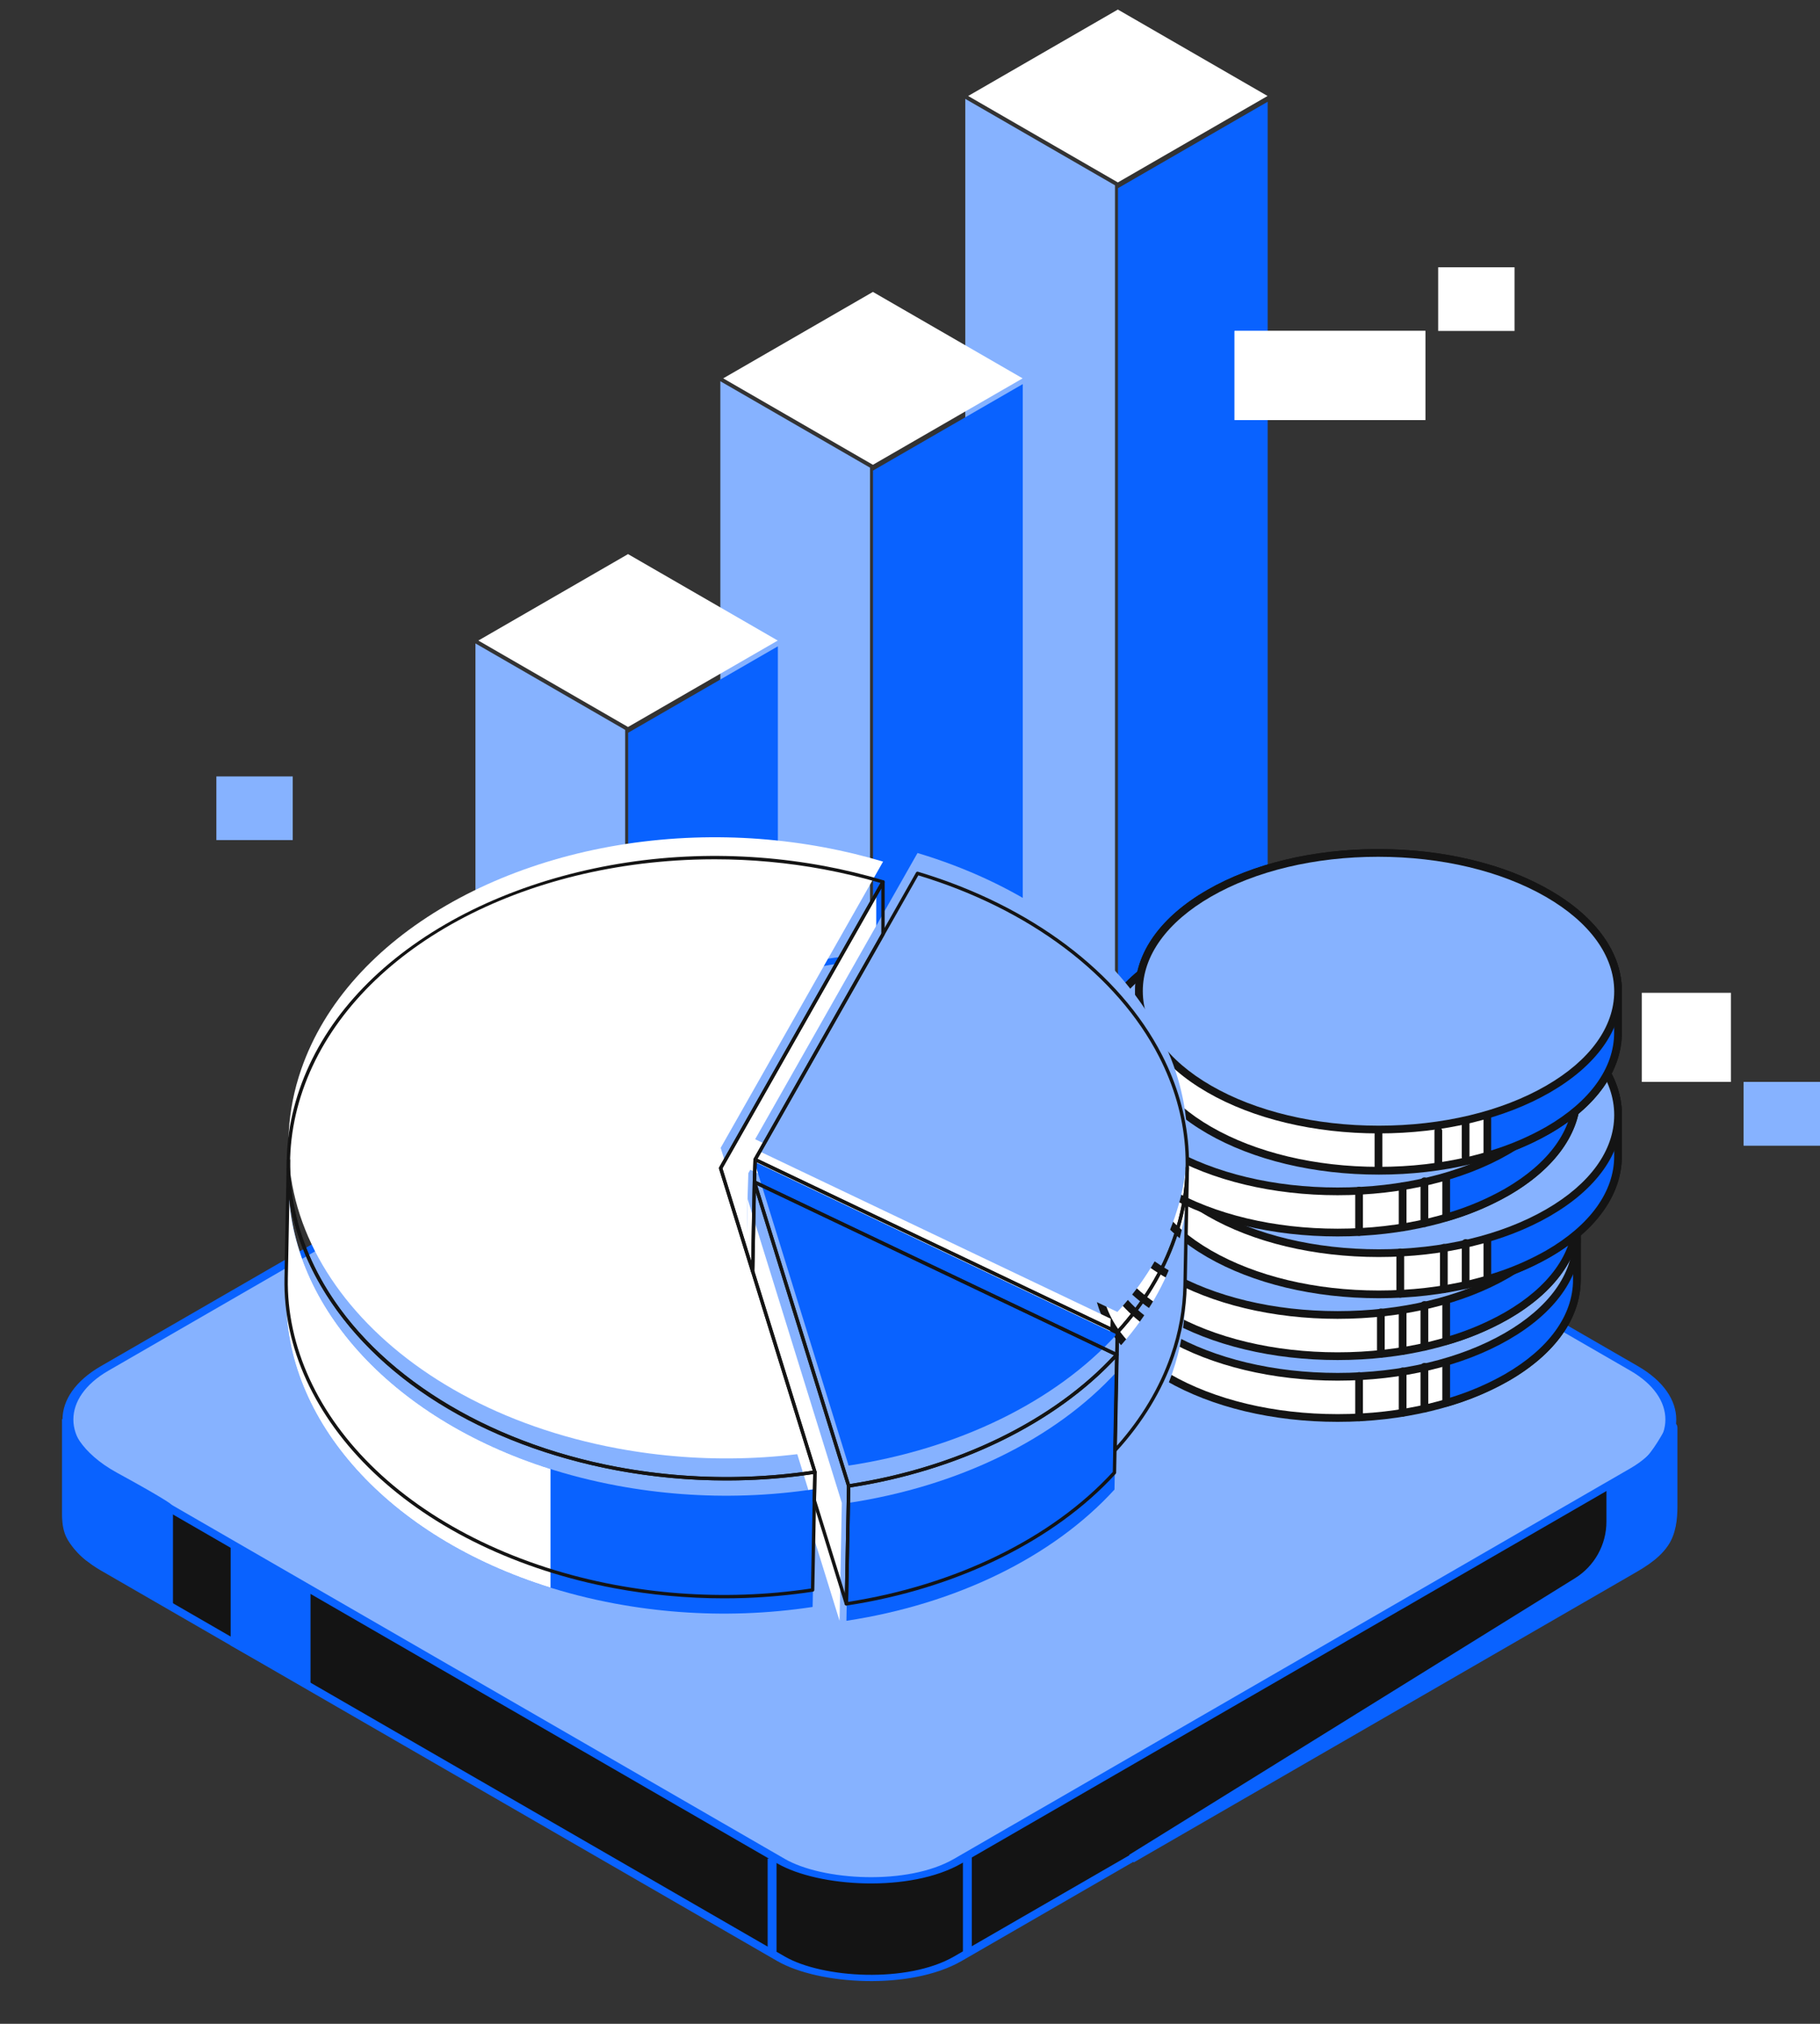 <svg width="143" height="159" viewBox="0 0 143 159" fill="none" xmlns="http://www.w3.org/2000/svg">
<rect x="0" y="0" width="143" height="159" fill="#333333" stroke="none"/>
<rect width="13.582" height="13.582" transform="matrix(0.866 -0.5 0.866 0.5 76.07 7.541)" fill="white"/>
<rect width="13.582" height="84.952" transform="matrix(0.866 -0.5 2.20305e-08 1 87.842 14.785)" fill="#0962FF"/>
<rect width="13.582" height="85.503" transform="matrix(0.866 0.5 -2.20305e-08 1 75.844 7.768)" fill="#86B2FF"/>
<rect width="13.582" height="13.582" transform="matrix(0.866 -0.5 0.866 0.5 56.824 29.726)" fill="white"/>
<rect width="13.582" height="67.181" transform="matrix(0.866 -0.5 2.20305e-08 1 68.596 36.969)" fill="#0962FF"/>
<rect width="13.582" height="67.181" transform="matrix(0.866 0.5 -2.20305e-08 1 56.598 29.952)" fill="#86B2FF"/>
<rect width="13.582" height="13.582" transform="matrix(0.866 -0.5 0.866 0.5 37.584 50.325)" fill="white"/>
<rect width="13.582" height="67.181" transform="matrix(0.866 -0.5 2.20305e-08 1 49.355 57.569)" fill="#0962FF"/>
<rect width="13.582" height="67.181" transform="matrix(0.866 0.5 -2.20305e-08 1 37.357 50.551)" fill="#86B2FF"/>
<rect x="0.604" width="77.412" height="77.412" rx="8.02" transform="matrix(0.866 -0.5 0.866 0.5 0.747 119.497)" fill="#141414" stroke="#0962FF" stroke-width="0.697"/>
<rect x="0.604" width="77.412" height="77.412" rx="8.02" transform="matrix(0.866 -0.5 0.866 0.5 0.747 111.826)" fill="#86B2FF" stroke="#0962FF" stroke-width="0.697"/>
<path d="M5.221 118.835V111.496C5.221 112.31 5.988 114.356 9.056 116.029C12.125 117.703 13.125 118.354 13.241 118.47V126.002L6.964 122.306C6.637 122.061 6.045 121.505 5.626 120.808C5.273 120.222 5.221 119.519 5.221 118.835Z" fill="#0962FF" stroke="#0962FF" stroke-width="0.697"/>
<path d="M131.24 111.496V119.516" stroke="#0962FF" stroke-width="0.697"/>
<path d="M60.664 146.017V153.34" stroke="#0962FF" stroke-width="0.697"/>
<path d="M76.006 145.669V153.34" stroke="#0962FF" stroke-width="0.697"/>
<path d="M126.568 119.55V116.727C126.568 116.727 128.407 115.847 129.358 114.983C130.151 114.263 130.991 112.733 131.313 112.113C131.347 112.048 131.45 112.073 131.45 112.147V118.303C131.45 119.335 131.34 120.411 130.752 121.26C130.003 122.342 128.785 122.985 127.645 123.644L88.908 146.018L123.93 124.291C125.57 123.274 126.568 121.48 126.568 119.55Z" fill="#0962FF" stroke="#0962FF" stroke-width="0.697"/>
<path d="M18.471 129.071V121.748L24.05 125.235V132.209L18.471 129.071Z" fill="#0962FF" stroke="#0962FF" stroke-width="0.697"/>
<path d="M123.894 97.301C123.888 94.521 122.048 91.744 118.371 89.622C111.016 85.375 99.101 85.371 91.753 89.612C88.078 91.735 86.243 94.517 86.25 97.301V100.538C86.25 103.317 88.096 106.094 91.77 108.217C99.125 112.465 111.047 112.468 118.389 108.226C122.065 106.103 123.899 103.322 123.894 100.538V97.301Z" fill="white"/>
<path d="M105.096 111.708C100.01 111.708 95.231 110.562 91.619 108.48C87.969 106.372 85.955 103.552 85.949 100.543V97.304C85.942 94.288 87.951 91.463 91.605 89.353C95.2 87.277 99.976 86.134 105.05 86.134C110.125 86.134 114.916 87.28 118.526 89.362C122.178 91.47 124.196 94.29 124.201 97.299V100.538C124.201 103.557 122.198 106.38 118.544 108.489C114.947 110.565 110.171 111.708 105.096 111.708ZM105.049 86.737C100.079 86.737 95.411 87.852 91.907 89.874C88.45 91.873 86.549 94.509 86.555 97.299V100.529C86.562 103.325 88.468 105.959 91.923 107.954C95.438 109.984 100.116 111.102 105.096 111.102C110.076 111.102 114.734 109.987 118.239 107.964C121.697 105.968 123.598 103.331 123.593 100.538V97.301C123.593 94.513 121.68 91.879 118.222 89.885C114.707 87.855 110.028 86.737 105.049 86.737Z" fill="#141414"/>
<path d="M123.898 100.538V97.301C123.891 94.521 122.052 91.744 118.374 89.622C116.876 88.773 115.284 88.105 113.629 87.629V110.221C115.29 109.746 116.888 109.077 118.391 108.226C122.069 106.103 123.902 103.326 123.898 100.538Z" fill="#0962FF"/>
<path d="M113.629 110.525C113.564 110.524 113.5 110.503 113.448 110.465C113.41 110.436 113.379 110.399 113.358 110.357C113.337 110.315 113.326 110.268 113.326 110.221V87.629C113.326 87.582 113.337 87.535 113.358 87.493C113.379 87.451 113.41 87.414 113.448 87.386C113.486 87.358 113.53 87.339 113.577 87.331C113.623 87.323 113.671 87.325 113.716 87.339C115.393 87.821 117.008 88.499 118.526 89.359C122.179 91.467 124.196 94.287 124.202 97.296V100.535C124.202 103.553 122.198 106.377 118.545 108.486C117.02 109.348 115.399 110.027 113.715 110.509C113.687 110.518 113.658 110.523 113.629 110.525ZM113.933 88.039V109.81C115.433 109.356 116.878 108.736 118.242 107.963C121.699 105.967 123.601 103.33 123.595 100.537V97.299C123.595 94.512 121.682 91.878 118.225 89.884C116.866 89.113 115.427 88.495 113.933 88.039Z" fill="#141414"/>
<path d="M118.392 104.989C125.738 100.748 125.73 93.867 118.373 89.622C111.016 85.376 99.103 85.37 91.755 89.612C84.407 93.855 84.417 100.734 91.772 104.98C99.128 109.225 111.043 109.231 118.392 104.989Z" fill="#86B2FF"/>
<path d="M105.096 108.471C100.01 108.471 95.231 107.324 91.619 105.243C87.962 103.131 85.949 100.305 85.949 97.288C85.949 94.271 87.959 91.455 91.606 89.35C95.201 87.274 99.977 86.131 105.052 86.131C110.126 86.131 114.917 87.278 118.527 89.359C122.186 91.471 124.197 94.297 124.197 97.315C124.197 100.334 122.189 103.147 118.541 105.253C114.947 107.328 110.171 108.471 105.096 108.471ZM105.049 86.737C100.079 86.737 95.411 87.851 91.907 89.874C88.455 91.868 86.554 94.501 86.554 97.288C86.554 100.075 88.461 102.718 91.923 104.718C95.438 106.746 100.115 107.864 105.096 107.864C110.076 107.864 114.734 106.75 118.239 104.727C121.691 102.733 123.592 100.101 123.592 97.314C123.592 94.527 121.685 91.882 118.222 89.885C114.707 87.855 110.028 86.737 105.049 86.737Z" fill="#141414"/>
<path d="M94.466 102.882C94.387 102.839 94.299 102.801 94.222 102.756C88.233 99.297 88.227 93.673 94.21 90.219C94.293 90.171 94.382 90.132 94.466 90.087V102.882ZM107.095 87.718C106.377 87.663 105.655 87.632 104.932 87.634V105.347C105.655 105.347 106.377 105.321 107.095 105.268V87.718ZM115.925 90.227C114.635 89.5 113.26 88.935 111.832 88.544V104.447C113.265 104.058 114.644 103.492 115.938 102.764C121.929 99.31 121.916 93.688 115.925 90.227Z" fill="white"/>
<path d="M103.68 99.61C104.205 99.308 104.475 98.978 104.491 98.621C104.507 98.264 104.276 97.779 103.802 97.165C102.84 96.049 102.333 95.104 102.281 94.33C102.229 93.556 102.789 92.829 103.961 92.149C105.041 91.525 106.275 91.217 107.664 91.223C109.069 91.233 110.455 91.554 111.722 92.163L113.778 90.978L115.306 91.86L113.222 93.062C114.216 93.818 114.669 94.6 114.583 95.407C114.497 96.214 113.852 96.953 112.65 97.623L112.582 97.638L109.842 96.058C110.541 95.653 110.917 95.254 110.976 94.854C111.035 94.453 110.777 94.09 110.207 93.762C109.673 93.432 109.055 93.264 108.428 93.277C107.839 93.305 107.266 93.475 106.759 93.775C106.264 94.062 106.015 94.369 106.005 94.705C105.995 95.041 106.225 95.537 106.692 96.201C107.654 97.288 108.154 98.229 108.19 99.022C108.226 99.815 107.662 100.547 106.497 101.219C105.367 101.867 104.082 102.192 102.78 102.161C101.38 102.138 100.003 101.81 98.743 101.2L96.853 102.292L95.324 101.409L97.215 100.318C96.094 99.545 95.492 98.725 95.408 97.86C95.324 96.994 95.98 96.173 97.374 95.397L97.459 95.381L100.191 96.957C99.371 97.43 98.987 97.884 99.039 98.318C99.091 98.752 99.437 99.153 100.078 99.521C100.642 99.867 101.288 100.056 101.95 100.071C102.558 100.076 103.155 99.917 103.68 99.61Z" fill="#141414"/>
<path d="M106.784 111.665C106.703 111.665 106.626 111.633 106.57 111.576C106.513 111.519 106.481 111.442 106.481 111.362V108.124C106.479 108.083 106.484 108.041 106.499 108.002C106.513 107.963 106.535 107.928 106.563 107.897C106.591 107.867 106.626 107.843 106.664 107.827C106.702 107.81 106.743 107.802 106.784 107.802C106.826 107.802 106.867 107.81 106.905 107.827C106.943 107.843 106.977 107.867 107.006 107.897C107.034 107.928 107.056 107.963 107.07 108.002C107.084 108.041 107.09 108.083 107.088 108.124V111.362C107.088 111.442 107.056 111.519 106.999 111.576C106.942 111.633 106.864 111.665 106.784 111.665ZM110.207 111.306C110.127 111.306 110.05 111.274 109.993 111.217C109.936 111.161 109.904 111.084 109.903 111.003V107.766C109.901 107.724 109.907 107.683 109.921 107.644C109.935 107.605 109.957 107.569 109.985 107.539C110.014 107.509 110.048 107.485 110.086 107.468C110.124 107.452 110.165 107.443 110.207 107.443C110.248 107.443 110.289 107.452 110.327 107.468C110.365 107.485 110.4 107.509 110.428 107.539C110.456 107.569 110.478 107.605 110.492 107.644C110.506 107.683 110.512 107.724 110.51 107.766V111.003C110.509 111.083 110.476 111.159 110.42 111.215C110.363 111.271 110.287 111.302 110.207 111.303V111.306ZM111.918 110.976C111.838 110.976 111.76 110.944 111.703 110.887C111.646 110.83 111.614 110.753 111.614 110.672V107.384C111.614 107.303 111.646 107.226 111.703 107.169C111.76 107.112 111.838 107.08 111.918 107.08C111.999 107.08 112.076 107.112 112.133 107.169C112.19 107.226 112.222 107.303 112.222 107.384V110.672C112.221 110.752 112.189 110.829 112.132 110.885C112.075 110.941 111.998 110.973 111.918 110.973V110.976Z" fill="#141414"/>
<path d="M123.894 92.441C123.888 89.662 122.048 86.884 118.371 84.762C111.016 80.515 99.101 80.51 91.753 84.752C88.078 86.875 86.243 89.658 86.25 92.441V95.679C86.25 98.457 88.096 101.235 91.77 103.358C99.125 107.605 111.047 107.608 118.389 103.367C122.065 101.244 123.899 98.462 123.894 95.679V92.441Z" fill="white"/>
<path d="M105.096 106.853C100.01 106.853 95.231 105.706 91.619 103.624C87.969 101.517 85.955 98.696 85.949 95.686V92.441C85.942 89.424 87.951 86.601 91.605 84.49C95.2 82.415 99.976 81.27 105.05 81.27C110.125 81.27 114.916 82.417 118.526 84.5C122.178 86.607 124.196 89.427 124.201 92.437V95.676C124.201 98.693 122.198 101.517 118.544 103.627C114.947 105.708 110.171 106.853 105.096 106.853ZM105.049 81.882C100.079 81.882 95.411 82.995 91.907 85.019C88.45 87.016 86.549 89.654 86.555 92.444V95.672C86.562 98.469 88.468 101.103 91.923 103.099C95.438 105.128 100.116 106.245 105.096 106.245C110.076 106.245 114.734 105.132 118.239 103.108C121.697 101.112 123.598 98.475 123.593 95.683V92.441C123.593 89.654 121.68 87.019 118.222 85.025C114.707 82.999 110.028 81.882 105.049 81.882Z" fill="#141414"/>
<path d="M123.898 95.682V92.441C123.891 89.662 122.052 86.884 118.374 84.761C116.876 83.914 115.283 83.245 113.629 82.77V105.367C115.29 104.893 116.888 104.223 118.391 103.373C122.069 101.248 123.902 98.465 123.898 95.682Z" fill="#0962FF"/>
<path d="M113.629 105.668C113.549 105.668 113.472 105.636 113.415 105.579C113.358 105.523 113.326 105.446 113.326 105.365V82.774C113.326 82.727 113.337 82.68 113.358 82.638C113.38 82.595 113.41 82.559 113.448 82.53C113.486 82.502 113.53 82.483 113.577 82.475C113.623 82.466 113.671 82.469 113.716 82.482C115.394 82.965 117.009 83.643 118.528 84.503C122.18 86.61 124.197 89.43 124.203 92.441V95.679C124.203 98.697 122.199 101.52 118.546 103.63C117.021 104.492 115.4 105.171 113.716 105.653C113.688 105.662 113.659 105.667 113.629 105.668ZM113.933 83.183V104.955C115.433 104.5 116.878 103.88 118.242 103.106C121.699 101.111 123.601 98.473 123.595 95.681V92.441C123.595 89.653 121.682 87.019 118.225 85.025C116.866 84.256 115.427 83.638 113.933 83.183Z" fill="#141414"/>
<path d="M118.392 100.133C125.738 95.892 125.73 89.011 118.373 84.765C111.016 80.518 99.103 80.514 91.755 84.756C84.407 88.998 84.417 95.877 91.772 100.124C99.128 104.371 111.043 104.374 118.392 100.133Z" fill="#86B2FF"/>
<path d="M105.096 103.615C100.01 103.615 95.231 102.468 91.619 100.387C87.962 98.275 85.949 95.45 85.949 92.433C85.949 89.415 87.959 86.599 91.606 84.495C95.201 82.42 99.977 81.276 105.052 81.276C110.126 81.276 114.917 82.422 118.527 84.505C122.186 86.617 124.197 89.441 124.197 92.46C124.197 95.478 122.189 98.293 118.541 100.397C114.947 102.471 110.171 103.615 105.096 103.615ZM105.049 81.881C100.079 81.881 95.411 82.995 91.907 85.019C88.455 87.012 86.554 89.644 86.554 92.433C86.554 95.221 88.461 97.863 91.923 99.861C95.438 101.891 100.115 103.008 105.096 103.008C110.076 103.008 114.734 101.894 118.239 99.87C121.691 97.878 123.592 95.245 123.592 92.457C123.592 89.67 121.685 87.027 118.222 85.028C114.707 82.998 110.028 81.881 105.049 81.881Z" fill="#141414"/>
<path d="M94.466 98.026C94.387 97.982 94.299 97.945 94.222 97.899C88.233 94.441 88.227 88.817 94.21 85.363C94.293 85.316 94.382 85.276 94.466 85.23V98.026ZM107.095 82.862C106.377 82.807 105.655 82.775 104.932 82.778V100.492C105.655 100.492 106.377 100.465 107.095 100.411V82.862ZM115.925 85.371C114.635 84.645 113.26 84.08 111.832 83.689V99.591C113.266 99.202 114.645 98.637 115.938 97.907C121.929 94.453 121.916 88.829 115.925 85.371Z" fill="white"/>
<path d="M103.679 94.754C104.204 94.451 104.474 94.122 104.49 93.765C104.506 93.409 104.274 92.924 103.8 92.309C102.839 91.193 102.332 90.248 102.28 89.474C102.228 88.7 102.788 87.973 103.96 87.292C105.04 86.669 106.274 86.361 107.663 86.367C109.068 86.377 110.454 86.698 111.721 87.307L113.777 86.121L115.305 87.003L113.221 88.206C114.214 88.962 114.668 89.744 114.582 90.55C114.496 91.357 113.851 92.096 112.648 92.767L112.58 92.783L109.842 91.193C110.541 90.788 110.917 90.388 110.976 89.988C111.035 89.588 110.777 89.225 110.207 88.896C109.673 88.566 109.055 88.398 108.428 88.413C107.839 88.439 107.266 88.61 106.759 88.911C106.264 89.196 106.015 89.505 106.005 89.84C105.995 90.176 106.225 90.673 106.692 91.335C107.654 92.423 108.154 93.363 108.19 94.156C108.226 94.949 107.662 95.682 106.497 96.354C105.367 97.001 104.082 97.327 102.78 97.296C101.38 97.273 100.003 96.945 98.743 96.334L96.853 97.428L95.324 96.543L97.215 95.453C96.094 94.68 95.492 93.861 95.408 92.995C95.324 92.129 95.98 91.308 97.374 90.532L97.459 90.516L100.191 92.092C99.371 92.566 98.987 93.019 99.039 93.453C99.089 93.886 99.436 94.285 100.078 94.656C100.642 95.001 101.288 95.191 101.95 95.206C102.556 95.214 103.154 95.057 103.679 94.754Z" fill="#141414"/>
<path d="M108.495 106.676C108.414 106.676 108.337 106.643 108.281 106.586C108.224 106.529 108.192 106.452 108.192 106.372V103.133C108.189 103.092 108.195 103.051 108.209 103.012C108.224 102.973 108.246 102.937 108.274 102.907C108.302 102.876 108.337 102.852 108.375 102.836C108.413 102.819 108.454 102.811 108.495 102.811C108.537 102.811 108.578 102.819 108.616 102.836C108.654 102.852 108.688 102.876 108.717 102.907C108.745 102.937 108.767 102.973 108.781 103.012C108.795 103.051 108.801 103.092 108.799 103.133V106.371C108.799 106.411 108.791 106.45 108.775 106.487C108.76 106.524 108.738 106.557 108.71 106.586C108.681 106.614 108.648 106.636 108.611 106.652C108.574 106.667 108.535 106.675 108.495 106.675V106.676ZM110.206 106.449C110.125 106.449 110.048 106.417 109.991 106.36C109.934 106.303 109.902 106.226 109.902 106.145V102.908C109.907 102.831 109.941 102.758 109.997 102.705C110.053 102.652 110.128 102.622 110.205 102.622C110.283 102.622 110.357 102.652 110.413 102.705C110.47 102.758 110.504 102.831 110.509 102.908V106.145C110.508 106.225 110.476 106.302 110.419 106.358C110.362 106.415 110.286 106.447 110.206 106.447V106.449ZM111.917 106.118C111.837 106.118 111.759 106.086 111.702 106.029C111.645 105.973 111.613 105.896 111.613 105.815V102.527C111.613 102.446 111.645 102.369 111.702 102.312C111.759 102.255 111.836 102.223 111.917 102.223C111.998 102.223 112.075 102.255 112.132 102.312C112.189 102.369 112.221 102.446 112.221 102.527V105.815C112.22 105.895 112.188 105.972 112.131 106.028C112.074 106.084 111.997 106.116 111.917 106.116V106.118Z" fill="#141414"/>
<path d="M127.132 87.588C127.132 84.809 125.286 82.032 121.611 79.909C114.254 75.663 102.334 75.658 94.99 79.9C91.315 82.023 89.481 84.805 89.486 87.588V90.826C89.493 93.605 91.334 96.382 95.006 98.505C102.362 102.753 114.283 102.756 121.628 98.514C125.303 96.392 127.136 93.61 127.132 90.826V87.588Z" fill="white"/>
<path d="M108.333 101.996C103.248 101.996 98.462 100.85 94.857 98.768C91.206 96.66 89.188 93.84 89.188 90.83V87.592C89.181 84.576 91.189 81.751 94.844 79.641C98.438 77.564 103.214 76.421 108.289 76.421C113.363 76.421 118.16 77.568 121.767 79.65C125.418 81.758 127.436 84.578 127.436 87.587V90.826C127.436 93.843 125.433 96.668 121.78 98.777C118.186 100.853 113.408 101.996 108.333 101.996ZM108.286 77.025C103.316 77.025 98.648 78.139 95.144 80.162C91.687 82.16 89.785 84.797 89.792 87.587V90.817C89.799 93.613 91.705 96.247 95.16 98.243C98.675 100.272 103.353 101.39 108.333 101.39C113.313 101.39 117.971 100.275 121.477 98.252C124.934 96.255 126.835 93.619 126.831 90.826V87.588C126.824 84.801 124.917 82.167 121.46 80.173C117.944 78.143 113.266 77.025 108.286 77.025Z" fill="#141414"/>
<path d="M127.135 90.826V87.588C127.135 84.809 125.289 82.032 121.614 79.909C120.115 79.062 118.522 78.394 116.867 77.918V100.509C118.528 100.034 120.127 99.365 121.63 98.514C125.306 96.392 127.145 93.61 127.135 90.826Z" fill="#0962FF"/>
<path d="M116.864 100.812C116.784 100.812 116.707 100.78 116.65 100.723C116.593 100.666 116.561 100.589 116.561 100.508V77.918C116.56 77.871 116.571 77.824 116.592 77.782C116.613 77.74 116.644 77.703 116.682 77.675C116.72 77.646 116.763 77.627 116.81 77.619C116.856 77.611 116.904 77.613 116.95 77.627C118.627 78.109 120.243 78.787 121.763 79.646C125.414 81.754 127.433 84.574 127.433 87.584V90.822C127.433 93.84 125.429 96.664 121.777 98.773C120.252 99.636 118.63 100.315 116.946 100.796C116.92 100.805 116.892 100.811 116.864 100.812ZM117.167 78.328V100.099C118.667 99.644 120.112 99.024 121.476 98.252C124.932 96.255 126.834 93.619 126.829 90.826V87.588C126.823 84.801 124.915 82.167 121.459 80.172C120.099 79.402 118.659 78.783 117.164 78.328H117.167Z" fill="#141414"/>
<path d="M121.627 95.275C128.973 91.034 128.965 84.153 121.61 79.907C114.256 75.662 102.334 75.656 94.99 79.898C87.647 84.14 87.651 91.02 95.006 95.265C102.361 99.511 114.281 99.519 121.627 95.275Z" fill="#86B2FF"/>
<path d="M108.333 98.759C103.248 98.759 98.462 97.613 94.857 95.531C91.199 93.419 89.188 90.595 89.188 87.576C89.188 84.558 91.197 81.743 94.845 79.638C98.439 77.562 103.215 76.419 108.29 76.419C113.364 76.419 118.161 77.566 121.768 79.648C125.426 81.76 127.437 84.585 127.437 87.603C127.437 90.622 125.429 93.435 121.781 95.541C118.186 97.616 113.408 98.759 108.333 98.759ZM108.286 77.025C103.316 77.025 98.648 78.139 95.144 80.162C91.692 82.156 89.791 84.789 89.791 87.576C89.791 90.363 91.698 93.007 95.16 95.006C98.675 97.034 103.353 98.152 108.333 98.152C113.313 98.152 117.971 97.038 121.477 95.015C124.929 93.021 126.831 90.389 126.831 87.602C126.831 84.815 124.922 82.171 121.46 80.173C117.944 78.143 113.265 77.025 108.286 77.025Z" fill="#141414"/>
<path d="M97.703 93.17C97.624 93.127 97.536 93.089 97.459 93.044C91.47 89.585 91.463 83.961 97.447 80.507C97.528 80.46 97.619 80.42 97.703 80.374V93.17ZM110.332 78.007C109.614 77.951 108.89 77.919 108.169 77.923V95.635C108.89 95.635 109.614 95.609 110.332 95.556V78.007ZM119.162 80.515C117.872 79.788 116.497 79.223 115.068 78.834V94.735C116.502 94.346 117.881 93.781 119.175 93.052C125.16 89.598 125.153 83.974 119.162 80.515Z" fill="white"/>
<path d="M106.915 89.898C107.44 89.597 107.709 89.266 107.727 88.909C107.745 88.551 107.511 88.067 107.037 87.453C106.076 86.337 105.569 85.392 105.517 84.618C105.464 83.844 106.025 83.117 107.197 82.437C108.277 81.815 109.51 81.506 110.898 81.511C112.304 81.522 113.69 81.843 114.958 82.451L117.014 81.266L118.542 82.148L116.458 83.351C117.451 84.107 117.905 84.888 117.819 85.695C117.733 86.501 117.09 87.24 115.891 87.911L115.823 87.927L113.082 86.341C113.781 85.936 114.157 85.537 114.216 85.137C114.275 84.737 114.018 84.374 113.446 84.045C112.913 83.715 112.295 83.547 111.668 83.561C111.08 83.588 110.507 83.759 109.999 84.059C109.505 84.346 109.254 84.653 109.245 84.989C109.236 85.324 109.465 85.822 109.933 86.484C110.896 87.571 111.395 88.512 111.43 89.305C111.466 90.099 110.901 90.832 109.737 91.503C108.607 92.15 107.322 92.476 106.02 92.444C104.621 92.421 103.243 92.094 101.983 91.484L100.093 92.576L98.564 91.692L100.455 90.601C99.334 89.828 98.732 89.009 98.648 88.143C98.564 87.278 99.22 86.457 100.615 85.681L100.7 85.664L103.431 87.24C102.61 87.713 102.226 88.166 102.279 88.601C102.332 89.036 102.678 89.437 103.318 89.804C103.883 90.15 104.529 90.34 105.191 90.354C105.796 90.36 106.392 90.203 106.915 89.898Z" fill="#141414"/>
<path d="M110.023 101.953C109.983 101.953 109.944 101.946 109.907 101.93C109.87 101.915 109.836 101.893 109.808 101.865C109.78 101.836 109.757 101.803 109.742 101.766C109.727 101.729 109.719 101.689 109.719 101.649V98.412C109.717 98.371 109.723 98.329 109.737 98.29C109.751 98.251 109.773 98.215 109.801 98.185C109.83 98.155 109.864 98.131 109.902 98.115C109.94 98.098 109.981 98.09 110.023 98.09C110.064 98.09 110.105 98.098 110.143 98.115C110.181 98.131 110.216 98.155 110.244 98.185C110.272 98.215 110.294 98.251 110.308 98.29C110.323 98.329 110.328 98.371 110.326 98.412V101.649C110.326 101.73 110.294 101.807 110.237 101.864C110.181 101.921 110.104 101.953 110.023 101.953ZM113.444 101.594C113.364 101.594 113.287 101.561 113.23 101.504C113.173 101.447 113.142 101.37 113.142 101.29V98.052C113.139 98.011 113.145 97.97 113.159 97.931C113.173 97.892 113.195 97.856 113.224 97.826C113.252 97.796 113.286 97.772 113.324 97.755C113.362 97.739 113.403 97.73 113.445 97.73C113.486 97.73 113.527 97.739 113.565 97.755C113.603 97.772 113.638 97.796 113.666 97.826C113.695 97.856 113.717 97.892 113.731 97.931C113.745 97.97 113.751 98.011 113.748 98.052V101.285C113.748 101.325 113.741 101.365 113.726 101.402C113.711 101.44 113.688 101.473 113.66 101.502C113.632 101.53 113.598 101.553 113.561 101.568C113.524 101.584 113.484 101.592 113.444 101.592V101.594ZM115.157 101.263C115.117 101.263 115.077 101.255 115.04 101.24C115.004 101.224 114.97 101.202 114.942 101.174C114.914 101.145 114.892 101.112 114.876 101.075C114.861 101.038 114.854 100.999 114.854 100.959V97.676C114.851 97.635 114.857 97.593 114.871 97.554C114.885 97.515 114.907 97.48 114.936 97.449C114.964 97.419 114.998 97.395 115.037 97.379C115.075 97.362 115.116 97.354 115.157 97.354C115.199 97.354 115.24 97.362 115.278 97.379C115.316 97.395 115.35 97.419 115.378 97.449C115.407 97.48 115.429 97.515 115.443 97.554C115.457 97.593 115.463 97.635 115.46 97.676V100.959C115.46 101.039 115.428 101.116 115.371 101.172C115.314 101.229 115.237 101.26 115.157 101.26V101.263Z" fill="#141414"/>
<path d="M123.894 82.733C123.888 79.954 122.048 77.177 118.371 75.054C111.016 70.806 99.101 70.802 91.753 75.044C88.078 77.166 86.243 79.949 86.25 82.733V85.97C86.25 88.749 88.096 91.527 91.77 93.649C99.125 97.896 111.047 97.899 118.389 93.658C122.065 91.536 123.899 88.753 123.894 85.97V82.733Z" fill="white"/>
<path d="M105.096 97.141C100.01 97.141 95.231 95.994 91.619 93.912C87.969 91.804 85.955 88.983 85.949 85.975V82.737C85.942 79.72 87.951 76.897 91.605 74.785C95.2 72.71 99.976 71.567 105.05 71.567C110.125 71.567 114.916 72.712 118.526 74.795C122.178 76.902 124.196 79.722 124.201 82.733V85.971C124.201 88.989 122.198 91.813 118.544 93.923C114.947 95.998 110.171 97.141 105.096 97.141ZM105.049 72.169C100.079 72.169 95.411 73.284 91.907 75.307C88.45 77.304 86.549 79.941 86.555 82.732V85.96C86.562 88.756 88.468 91.391 91.923 93.386C95.438 95.416 100.116 96.533 105.096 96.533C110.076 96.533 114.734 95.419 118.239 93.395C121.697 91.4 123.598 88.763 123.593 85.97V82.733C123.593 79.945 121.68 77.311 118.222 75.316C114.707 73.286 110.028 72.169 105.049 72.169Z" fill="#141414"/>
<path d="M123.898 85.97V82.733C123.891 79.954 122.052 77.177 118.374 75.054C116.877 74.205 115.284 73.537 113.629 73.062V95.653C115.29 95.178 116.888 94.509 118.391 93.659C122.069 91.534 123.902 88.753 123.898 85.97Z" fill="#0962FF"/>
<path d="M113.629 95.956C113.549 95.956 113.472 95.924 113.415 95.867C113.358 95.81 113.326 95.733 113.326 95.653V73.061C113.326 73.014 113.337 72.968 113.358 72.926C113.379 72.884 113.41 72.847 113.448 72.819C113.486 72.79 113.53 72.772 113.576 72.763C113.623 72.755 113.671 72.757 113.716 72.77C115.394 73.252 117.009 73.931 118.528 74.791C122.18 76.897 124.197 79.718 124.203 82.728V85.967C124.203 88.984 122.199 91.809 118.546 93.918C117.021 94.78 115.4 95.459 113.716 95.941C113.688 95.95 113.659 95.955 113.629 95.956ZM113.933 73.471V95.242C115.433 94.787 116.878 94.168 118.242 93.394C121.699 91.398 123.601 88.762 123.595 85.969V82.732C123.595 79.943 121.682 77.31 118.225 75.314C116.866 74.545 115.427 73.927 113.933 73.471Z" fill="#141414"/>
<path d="M118.392 90.421C125.738 86.18 125.73 79.299 118.373 75.054C111.016 70.809 99.103 70.802 91.755 75.044C84.407 79.286 84.417 86.165 91.772 90.412C99.128 94.659 111.043 94.662 118.392 90.421Z" fill="#86B2FF"/>
<path d="M105.096 93.903C100.01 93.903 95.231 92.757 91.619 90.675C87.962 88.564 85.949 85.738 85.949 82.721C85.949 79.703 87.959 76.888 91.606 74.783C95.201 72.708 99.977 71.565 105.052 71.565C110.126 71.565 114.917 72.71 118.527 74.793C122.186 76.904 124.197 79.73 124.197 82.749C124.197 85.767 122.189 88.581 118.541 90.686C114.947 92.76 110.171 93.903 105.096 93.903ZM105.049 72.169C100.079 72.169 95.411 73.284 91.907 75.307C88.455 77.3 86.554 79.932 86.554 82.721C86.554 85.509 88.461 88.151 91.923 90.149C95.438 92.179 100.115 93.297 105.096 93.297C110.076 93.297 114.734 92.182 118.239 90.158C121.691 88.166 123.592 85.534 123.592 82.747C123.592 79.959 121.685 77.315 118.222 75.316C114.707 73.286 110.028 72.169 105.049 72.169Z" fill="#141414"/>
<path d="M94.466 88.314C94.387 88.271 94.299 88.233 94.222 88.187C88.233 84.729 88.227 79.104 94.21 75.65C94.293 75.604 94.382 75.564 94.466 75.518V88.314ZM107.095 73.15C106.377 73.094 105.655 73.063 104.932 73.066V90.779C105.655 90.779 106.377 90.753 107.095 90.7V73.15ZM115.925 75.658C114.636 74.933 113.263 74.368 111.837 73.977V89.879C113.27 89.49 114.649 88.925 115.943 88.196C121.929 84.742 121.916 79.117 115.925 75.658Z" fill="white"/>
<path d="M103.68 85.042C104.205 84.739 104.475 84.41 104.491 84.053C104.507 83.697 104.276 83.212 103.802 82.597C102.84 81.481 102.333 80.536 102.281 79.762C102.23 78.984 102.79 78.26 103.961 77.581C105.041 76.957 106.275 76.649 107.664 76.655C109.069 76.662 110.455 76.98 111.723 77.586L113.779 76.4L115.308 77.282L113.222 78.493C114.216 79.249 114.669 80.031 114.583 80.837C114.497 81.644 113.852 82.383 112.65 83.054L112.582 83.07L109.842 81.489C110.541 81.084 110.917 80.684 110.976 80.284C111.035 79.883 110.777 79.521 110.207 79.192C109.673 78.862 109.055 78.694 108.428 78.709C107.839 78.735 107.266 78.906 106.759 79.207C106.264 79.492 106.015 79.801 106.005 80.136C105.995 80.472 106.225 80.969 106.692 81.631C107.654 82.718 108.154 83.659 108.19 84.453C108.226 85.248 107.662 85.98 106.497 86.65C105.367 87.298 104.082 87.624 102.78 87.592C101.38 87.569 100.003 87.241 98.743 86.63L96.853 87.724L95.324 86.84L97.215 85.749C96.094 84.976 95.492 84.156 95.408 83.291C95.324 82.425 95.98 81.604 97.374 80.828L97.459 80.812L100.191 82.388C99.371 82.862 98.987 83.315 99.039 83.749C99.091 84.183 99.437 84.584 100.078 84.952C100.642 85.297 101.288 85.487 101.95 85.502C102.558 85.508 103.156 85.349 103.68 85.042Z" fill="#141414"/>
<path d="M106.784 97.096C106.703 97.096 106.626 97.064 106.57 97.007C106.513 96.95 106.481 96.873 106.481 96.793V93.556C106.479 93.515 106.484 93.473 106.499 93.434C106.513 93.395 106.535 93.36 106.563 93.329C106.591 93.299 106.626 93.275 106.664 93.259C106.702 93.242 106.743 93.234 106.784 93.234C106.826 93.234 106.867 93.242 106.905 93.259C106.943 93.275 106.977 93.299 107.006 93.329C107.034 93.36 107.056 93.395 107.07 93.434C107.084 93.473 107.09 93.515 107.088 93.556V96.793C107.088 96.873 107.056 96.95 106.999 97.007C106.942 97.064 106.864 97.096 106.784 97.096ZM110.207 96.731C110.127 96.731 110.049 96.699 109.992 96.642C109.935 96.585 109.903 96.508 109.903 96.427V93.19C109.908 93.113 109.942 93.04 109.998 92.987C110.055 92.934 110.129 92.905 110.207 92.905C110.284 92.905 110.358 92.934 110.415 92.987C110.471 93.04 110.505 93.113 110.51 93.19V96.427C110.51 96.468 110.503 96.507 110.488 96.544C110.473 96.582 110.451 96.615 110.423 96.644C110.394 96.673 110.361 96.695 110.324 96.711C110.287 96.727 110.247 96.735 110.207 96.735V96.731ZM111.918 96.4C111.878 96.4 111.839 96.393 111.802 96.377C111.765 96.362 111.732 96.34 111.703 96.312C111.675 96.284 111.653 96.25 111.638 96.214C111.622 96.177 111.614 96.137 111.614 96.097V92.809C111.614 92.728 111.646 92.651 111.703 92.594C111.76 92.537 111.838 92.505 111.918 92.505C111.999 92.505 112.076 92.537 112.133 92.594C112.19 92.651 112.222 92.728 112.222 92.809V96.097C112.223 96.138 112.216 96.178 112.202 96.216C112.187 96.254 112.165 96.289 112.136 96.318C112.108 96.347 112.074 96.37 112.037 96.386C111.999 96.401 111.959 96.409 111.918 96.409V96.4Z" fill="#141414"/>
<path d="M127.132 77.876C127.132 75.098 125.286 72.32 121.611 70.197C114.254 65.951 102.334 65.946 94.99 70.188C91.315 72.311 89.481 75.093 89.486 77.876V81.114C89.493 83.893 91.334 86.67 95.006 88.793C102.362 93.04 114.283 93.044 121.628 88.803C125.303 86.68 127.136 83.898 127.132 81.114V77.876Z" fill="white"/>
<path d="M108.333 92.285C103.248 92.285 98.462 91.138 94.857 89.056C91.206 86.948 89.188 84.128 89.188 81.118V77.88C89.181 74.864 91.189 72.039 94.844 69.929C98.438 67.852 103.214 66.709 108.289 66.709C113.363 66.709 118.16 67.856 121.767 69.938C125.418 72.046 127.436 74.866 127.436 77.875V81.114C127.436 84.131 125.433 86.956 121.78 89.065C118.186 91.141 113.408 92.285 108.333 92.285ZM108.286 67.313C103.316 67.313 98.648 68.427 95.144 70.45C91.687 72.448 89.785 75.085 89.792 77.875V81.101C89.799 83.897 91.705 86.532 95.16 88.527C98.675 90.557 103.353 91.674 108.333 91.674C113.313 91.674 117.971 90.559 121.477 88.537C124.934 86.54 126.835 83.903 126.831 81.112V77.873C126.824 75.086 124.917 72.452 121.46 70.457C117.944 68.431 113.266 67.313 108.286 67.313Z" fill="#141414"/>
<path d="M127.135 81.114V77.876C127.135 75.098 125.289 72.32 121.614 70.197C120.115 69.35 118.522 68.682 116.867 68.206V90.796C118.528 90.322 120.126 89.653 121.63 88.803C125.306 86.68 127.145 83.897 127.135 81.114Z" fill="#0962FF"/>
<path d="M116.864 91.1C116.799 91.1 116.735 91.079 116.682 91.04C116.644 91.012 116.614 90.975 116.593 90.932C116.572 90.89 116.561 90.844 116.561 90.796V68.206C116.56 68.159 116.571 68.112 116.592 68.07C116.613 68.028 116.644 67.991 116.682 67.963C116.72 67.934 116.763 67.915 116.81 67.907C116.856 67.898 116.904 67.901 116.95 67.915C118.627 68.397 120.243 69.075 121.763 69.934C125.414 72.042 127.433 74.862 127.433 77.872V81.11C127.433 84.128 125.429 86.952 121.777 89.061C120.252 89.925 118.631 90.604 116.946 91.084C116.92 91.093 116.892 91.099 116.864 91.1ZM117.164 68.615V90.387C118.664 89.931 120.109 89.311 121.473 88.539C124.929 86.542 126.831 83.905 126.826 81.114V77.875C126.819 75.088 124.912 72.454 121.456 70.459C120.097 69.689 118.658 69.071 117.164 68.615Z" fill="#141414"/>
<path d="M121.627 85.566C128.973 81.325 128.965 74.443 121.61 70.198C114.256 65.952 102.334 65.946 94.99 70.188C87.647 74.43 87.651 81.31 95.006 85.555C102.361 89.801 114.281 89.807 121.627 85.566Z" fill="#86B2FF"/>
<path d="M108.333 89.047C103.248 89.047 98.462 87.9 94.857 85.818C91.199 83.707 89.188 80.882 89.188 77.864C89.188 74.845 91.197 72.031 94.845 69.926C98.439 67.85 103.215 66.707 108.29 66.707C113.364 66.707 118.161 67.853 121.768 69.935C125.426 72.048 127.437 74.873 127.437 77.891C127.437 80.91 125.429 83.723 121.781 85.829C118.186 87.905 113.408 89.047 108.333 89.047ZM108.286 67.313C103.316 67.313 98.648 68.427 95.144 70.45C91.692 72.444 89.791 75.077 89.791 77.864C89.791 80.651 91.698 83.294 95.16 85.293C98.675 87.323 103.353 88.44 108.333 88.44C113.313 88.44 117.971 87.325 121.477 85.302C124.929 83.31 126.831 80.677 126.831 77.89C126.831 75.103 124.922 72.46 121.46 70.46C117.944 68.431 113.265 67.313 108.286 67.313Z" fill="#141414"/>
<path d="M108.309 91.931C108.269 91.931 108.23 91.923 108.193 91.908C108.156 91.893 108.123 91.87 108.095 91.842C108.067 91.814 108.044 91.78 108.029 91.744C108.014 91.707 108.006 91.667 108.006 91.627V89.06C108.004 89.019 108.01 88.978 108.024 88.939C108.038 88.9 108.06 88.864 108.088 88.834C108.117 88.803 108.151 88.779 108.189 88.763C108.227 88.746 108.268 88.738 108.31 88.738C108.351 88.738 108.392 88.746 108.43 88.763C108.468 88.779 108.503 88.803 108.531 88.834C108.56 88.864 108.581 88.9 108.596 88.939C108.61 88.978 108.616 89.019 108.613 89.06V91.627C108.613 91.667 108.605 91.707 108.59 91.744C108.575 91.781 108.552 91.814 108.524 91.842C108.496 91.871 108.462 91.893 108.425 91.908C108.389 91.923 108.349 91.931 108.309 91.931ZM113.011 91.758C112.93 91.758 112.853 91.726 112.796 91.669C112.739 91.612 112.707 91.534 112.707 91.454V88.857C112.707 88.777 112.739 88.7 112.796 88.642C112.853 88.585 112.93 88.553 113.011 88.553C113.092 88.553 113.169 88.585 113.226 88.642C113.283 88.7 113.315 88.777 113.315 88.857V91.454C113.314 91.534 113.282 91.611 113.225 91.667C113.168 91.724 113.091 91.755 113.011 91.755V91.758ZM115.154 91.2C115.114 91.2 115.075 91.192 115.038 91.177C115.001 91.162 114.968 91.139 114.94 91.111C114.911 91.083 114.889 91.05 114.874 91.013C114.859 90.976 114.851 90.937 114.851 90.897V88.249C114.848 88.207 114.854 88.166 114.868 88.127C114.882 88.088 114.904 88.052 114.933 88.022C114.961 87.992 114.996 87.967 115.034 87.951C115.072 87.934 115.113 87.926 115.154 87.926C115.196 87.926 115.237 87.934 115.275 87.951C115.313 87.967 115.347 87.992 115.376 88.022C115.404 88.052 115.426 88.088 115.44 88.127C115.454 88.166 115.46 88.207 115.458 88.249V90.897C115.457 90.977 115.424 91.054 115.367 91.11C115.31 91.166 115.234 91.198 115.154 91.198V91.2Z" fill="#141414"/>
<path d="M58.739 94.198L58.603 101.227L63.493 116.988L63.45 119.226L65.965 127.338L66.143 118.076L58.739 94.198Z" fill="white"/>
<path d="M58.8 90.037L58.742 91.801L87.209 105.37L87.267 103.606L58.8 90.037Z" fill="white"/>
<path d="M68.847 70.356V74.459L58.799 92.168L58.741 93.932L58.606 100.961L56.088 92.844L68.847 70.356Z" fill="white"/>
<path d="M72.091 67.017L59.332 89.504L87.797 103.073C89.814 100.867 91.355 98.379 92.291 95.666C96.396 83.769 87.506 71.635 72.091 67.017Z" fill="#86B2FF"/>
<path d="M69.384 67.693C67.867 67.239 66.326 66.866 64.769 66.576C61.394 65.946 57.96 65.688 54.528 65.808C40.11 66.312 27.313 73.447 23.664 84.022C19.164 97.06 30.274 110.386 48.479 113.787C51.849 114.416 55.278 114.673 58.704 114.553C60.488 114.491 62.267 114.326 64.031 114.059L56.624 90.182L69.384 67.693Z" fill="white"/>
<path d="M59.272 91.268L66.675 115.145C75.269 113.839 82.883 110.154 87.738 104.836L59.272 91.268Z" fill="#0962FF"/>
<path d="M92.293 98.595C91.356 101.309 89.815 103.797 87.799 106.004L87.621 115.266C89.637 113.06 91.179 110.571 92.114 107.858C92.752 106.012 93.075 104.159 93.111 102.331C93.17 99.243 93.229 96.156 93.289 93.069C93.254 94.898 92.93 96.749 92.293 98.595Z" fill="#86B2FF"/>
<path d="M58.701 117.483C55.275 117.603 51.846 117.347 48.476 116.718C32.85 113.8 22.451 103.567 22.664 92.482C22.605 95.57 22.545 98.658 22.486 101.744C22.272 112.83 32.672 123.061 48.297 125.981C51.667 126.609 55.096 126.866 58.523 126.746C60.306 126.684 62.084 126.518 63.849 126.251L64.027 116.988C62.263 117.256 60.484 117.421 58.701 117.483Z" fill="#0962FF"/>
<path d="M43.255 115.414C30.58 111.41 22.475 102.28 22.664 92.482C22.605 95.57 22.545 98.658 22.486 101.744C22.296 111.589 30.477 120.76 43.255 124.734V115.414Z" fill="white"/>
<path d="M66.681 118.076L66.504 127.338C75.097 126.032 82.711 122.347 87.566 117.029L87.744 107.767C82.889 113.084 75.276 116.77 66.681 118.076Z" fill="#0962FF"/>
<path d="M87.797 104.805C87.777 104.805 87.757 104.8 87.74 104.792L59.273 91.223C59.257 91.215 59.242 91.204 59.23 91.19C59.218 91.176 59.209 91.16 59.203 91.142C59.198 91.125 59.196 91.106 59.198 91.088C59.2 91.07 59.206 91.053 59.215 91.037L71.974 68.55C71.989 68.524 72.012 68.503 72.04 68.492C72.068 68.481 72.099 68.48 72.128 68.488C80.98 71.14 87.97 76.391 91.303 82.894C93.683 87.536 94.068 92.52 92.415 97.308C91.493 99.98 89.972 102.488 87.894 104.762C87.882 104.776 87.867 104.786 87.85 104.794C87.833 104.801 87.815 104.805 87.797 104.805ZM59.517 91.044L87.765 104.509C89.784 102.281 91.265 99.83 92.165 97.22C93.792 92.503 93.413 87.591 91.067 83.016C87.778 76.602 80.889 71.415 72.153 68.774L59.517 91.044Z" fill="#141414"/>
<path d="M87.621 114.067C87.603 114.067 87.586 114.063 87.57 114.057C87.553 114.05 87.538 114.04 87.526 114.027C87.514 114.014 87.504 113.999 87.497 113.983C87.491 113.966 87.488 113.949 87.488 113.931L87.666 104.669C87.667 104.637 87.679 104.606 87.701 104.582C89.754 102.335 91.257 99.858 92.167 97.22C92.782 95.454 93.115 93.603 93.156 91.734C93.157 91.699 93.171 91.666 93.196 91.642C93.221 91.617 93.254 91.604 93.289 91.604H93.292C93.309 91.604 93.326 91.608 93.342 91.615C93.358 91.622 93.373 91.632 93.385 91.644C93.397 91.657 93.407 91.672 93.413 91.688C93.419 91.704 93.423 91.722 93.422 91.739L93.244 101.001C93.208 102.87 92.871 104.744 92.24 106.568C91.319 109.242 89.797 111.75 87.719 114.023C87.707 114.037 87.692 114.048 87.675 114.055C87.658 114.063 87.64 114.067 87.621 114.067ZM87.931 104.724L87.761 113.579C89.693 111.403 91.114 109.017 91.989 106.482C92.609 104.684 92.942 102.838 92.978 100.996L93.097 94.784C92.93 95.64 92.704 96.483 92.419 97.307C91.501 99.965 89.992 102.46 87.931 104.724Z" fill="#141414"/>
<path d="M57.069 116.312C54.178 116.313 51.294 116.046 48.453 115.516C37.895 113.543 29.417 108.248 25.194 100.989C22.33 96.064 21.756 90.735 23.537 85.576C25.318 80.418 29.277 75.937 34.989 72.621C40.503 69.42 47.44 67.52 54.522 67.273C57.963 67.154 61.407 67.412 64.792 68.043C66.353 68.335 67.898 68.709 69.42 69.163C69.439 69.169 69.457 69.179 69.472 69.193C69.486 69.206 69.498 69.223 69.505 69.241C69.513 69.26 69.516 69.28 69.514 69.3C69.513 69.32 69.507 69.339 69.498 69.357L56.767 91.794L64.157 115.617C64.162 115.635 64.164 115.655 64.161 115.674C64.159 115.693 64.152 115.711 64.142 115.727C64.132 115.743 64.118 115.757 64.102 115.768C64.086 115.778 64.068 115.785 64.049 115.788C62.28 116.056 60.497 116.222 58.709 116.284C58.164 116.303 57.613 116.312 57.069 116.312ZM56.158 67.511C55.618 67.511 55.071 67.52 54.532 67.538C39.706 68.056 27.351 75.34 23.789 85.662C22.035 90.744 22.6 95.998 25.425 100.853C29.547 107.94 38.174 113.323 48.502 115.253C51.863 115.879 55.282 116.135 58.699 116.016C60.425 115.956 62.148 115.799 63.857 115.546L56.496 91.817C56.49 91.799 56.489 91.781 56.491 91.763C56.493 91.745 56.498 91.727 56.507 91.711L69.184 69.369C67.723 68.939 66.241 68.583 64.744 68.303C61.912 67.776 59.038 67.51 56.158 67.511Z" fill="#141414"/>
<path d="M56.888 125.575C53.997 125.575 51.113 125.308 48.271 124.779C40.759 123.375 34.042 120.146 29.358 115.688C24.735 111.287 22.246 105.861 22.351 100.409L22.529 91.147C22.529 91.13 22.532 91.112 22.539 91.096C22.546 91.08 22.556 91.065 22.569 91.053C22.581 91.041 22.596 91.031 22.613 91.025C22.63 91.019 22.647 91.016 22.665 91.017C22.682 91.017 22.699 91.021 22.715 91.028C22.732 91.035 22.746 91.045 22.758 91.058C22.77 91.07 22.78 91.085 22.786 91.101C22.793 91.118 22.796 91.135 22.796 91.152C22.692 96.528 25.151 101.885 29.72 106.234C34.367 110.657 41.036 113.861 48.498 115.255C51.859 115.881 55.278 116.137 58.695 116.018C60.473 115.957 62.246 115.792 64.006 115.525C64.025 115.522 64.045 115.524 64.063 115.529C64.082 115.535 64.099 115.544 64.114 115.557C64.129 115.569 64.14 115.585 64.148 115.603C64.156 115.621 64.16 115.64 64.16 115.659L63.981 124.922C63.98 124.954 63.969 124.984 63.948 125.007C63.927 125.031 63.899 125.046 63.868 125.051C62.098 125.319 60.315 125.484 58.526 125.547C57.983 125.565 57.432 125.575 56.888 125.575ZM22.737 94.181L22.617 100.414C22.514 105.791 24.973 111.146 29.542 115.495C34.189 119.919 40.858 123.122 48.32 124.517C51.681 125.142 55.1 125.398 58.517 125.279C60.258 125.219 61.994 125.06 63.718 124.803L63.891 115.811C62.172 116.066 60.441 116.223 58.705 116.284C55.269 116.403 51.83 116.145 48.45 115.516C40.938 114.113 34.221 110.884 29.537 106.427C25.774 102.844 23.425 98.583 22.737 94.181Z" fill="#141414"/>
<path d="M66.68 116.877C66.652 116.877 66.624 116.868 66.601 116.851C66.579 116.834 66.562 116.811 66.553 116.784L59.149 92.907C59.141 92.882 59.141 92.855 59.148 92.831C59.155 92.806 59.169 92.783 59.189 92.766C59.208 92.749 59.233 92.739 59.258 92.735C59.284 92.732 59.31 92.736 59.333 92.747L87.8 106.315C87.819 106.324 87.835 106.337 87.848 106.353C87.861 106.37 87.869 106.389 87.873 106.409C87.877 106.43 87.876 106.451 87.871 106.471C87.865 106.491 87.855 106.51 87.841 106.525C83.032 111.792 75.328 115.564 66.701 116.876C66.694 116.877 66.687 116.877 66.68 116.877ZM59.493 93.118L66.774 116.595C75.224 115.289 82.768 111.608 87.522 106.477L59.493 93.118Z" fill="#141414"/>
<path d="M66.502 126.141C66.47 126.141 66.439 126.129 66.414 126.108C66.4 126.095 66.388 126.079 66.38 126.062C66.372 126.044 66.369 126.025 66.369 126.005L66.547 116.743C66.548 116.712 66.559 116.681 66.58 116.658C66.601 116.634 66.629 116.618 66.66 116.613C75.228 115.312 82.876 111.569 87.644 106.346C87.662 106.327 87.686 106.313 87.713 106.307C87.739 106.301 87.766 106.303 87.791 106.313C87.817 106.323 87.838 106.34 87.853 106.363C87.868 106.385 87.876 106.412 87.875 106.439L87.697 115.701C87.697 115.734 87.684 115.765 87.662 115.789C82.853 121.056 75.149 124.829 66.522 126.14C66.515 126.141 66.509 126.141 66.502 126.141ZM66.811 116.86L66.638 125.852C75.122 124.532 82.691 120.818 87.432 115.646L87.602 106.783C82.801 111.892 75.253 115.554 66.811 116.859V116.86Z" fill="#141414"/>
<path d="M66.502 126.141C66.474 126.141 66.446 126.132 66.423 126.115C66.4 126.098 66.383 126.074 66.374 126.047L63.859 117.935C63.855 117.921 63.853 117.907 63.853 117.893L63.896 115.676L59.014 99.935C59.01 99.921 59.008 99.907 59.008 99.893L59.143 92.864C59.144 92.832 59.155 92.801 59.176 92.778C59.197 92.754 59.226 92.738 59.258 92.734C59.289 92.729 59.321 92.736 59.348 92.753C59.374 92.77 59.394 92.796 59.404 92.827L66.808 116.705C66.813 116.718 66.814 116.732 66.814 116.746L66.636 126.009C66.635 126.041 66.624 126.071 66.603 126.095C66.582 126.118 66.553 126.134 66.522 126.138C66.515 126.14 66.509 126.141 66.502 126.141ZM64.12 117.876L66.384 125.18L66.547 116.764L59.393 93.695L59.274 99.878L64.156 115.617C64.16 115.63 64.162 115.644 64.162 115.659L64.12 117.876Z" fill="#141414"/>
<path d="M87.742 106.568C87.722 106.568 87.703 106.564 87.685 106.555L59.218 92.987C59.195 92.975 59.175 92.958 59.162 92.935C59.148 92.913 59.142 92.888 59.143 92.862L59.2 91.098C59.201 91.076 59.208 91.055 59.219 91.036C59.23 91.017 59.245 91.001 59.264 90.989C59.283 90.978 59.305 90.971 59.327 90.97C59.349 90.969 59.371 90.973 59.391 90.983L87.858 104.551C87.881 104.562 87.9 104.58 87.914 104.602C87.927 104.624 87.934 104.65 87.933 104.676L87.875 106.439C87.875 106.462 87.869 106.483 87.857 106.503C87.846 106.522 87.83 106.539 87.811 106.55C87.79 106.563 87.766 106.569 87.742 106.568ZM59.411 92.784L87.616 106.227L87.665 104.754L59.46 91.311L59.411 92.784Z" fill="#141414"/>
<path d="M59.137 100.028C59.109 100.028 59.081 100.019 59.058 100.003C59.036 99.986 59.019 99.962 59.01 99.935L56.492 91.819C56.487 91.801 56.485 91.783 56.487 91.765C56.489 91.747 56.495 91.729 56.504 91.713L69.262 69.226C69.276 69.201 69.299 69.181 69.326 69.169C69.353 69.158 69.383 69.156 69.412 69.163C69.44 69.171 69.465 69.187 69.483 69.211C69.501 69.234 69.511 69.263 69.511 69.292V73.394C69.511 73.417 69.505 73.44 69.494 73.46L59.461 91.141L59.406 92.872L59.27 99.899C59.27 99.931 59.258 99.961 59.237 99.985C59.216 100.009 59.188 100.024 59.156 100.029L59.137 100.028ZM56.764 91.794L59.02 99.068L59.139 92.864L59.198 91.098C59.198 91.077 59.204 91.055 59.215 91.037L69.245 73.358V69.795L56.764 91.794Z" fill="#141414"/>
<rect width="15" height="7" transform="translate(97 26)" fill="white"/>
<rect width="15" height="7" transform="translate(97 26)" fill="white"/>
<rect width="6" height="5" transform="translate(113 21)" fill="white"/>
<rect width="6" height="5" transform="translate(17 61)" fill="#86B2FF"/>
<rect width="6" height="5" transform="translate(137 85)" fill="#86B2FF"/>
<rect width="6" height="5" transform="translate(137 85)" fill="#86B2FF"/>
<rect width="7" height="7" transform="translate(129 78)" fill="white"/>
</svg>
